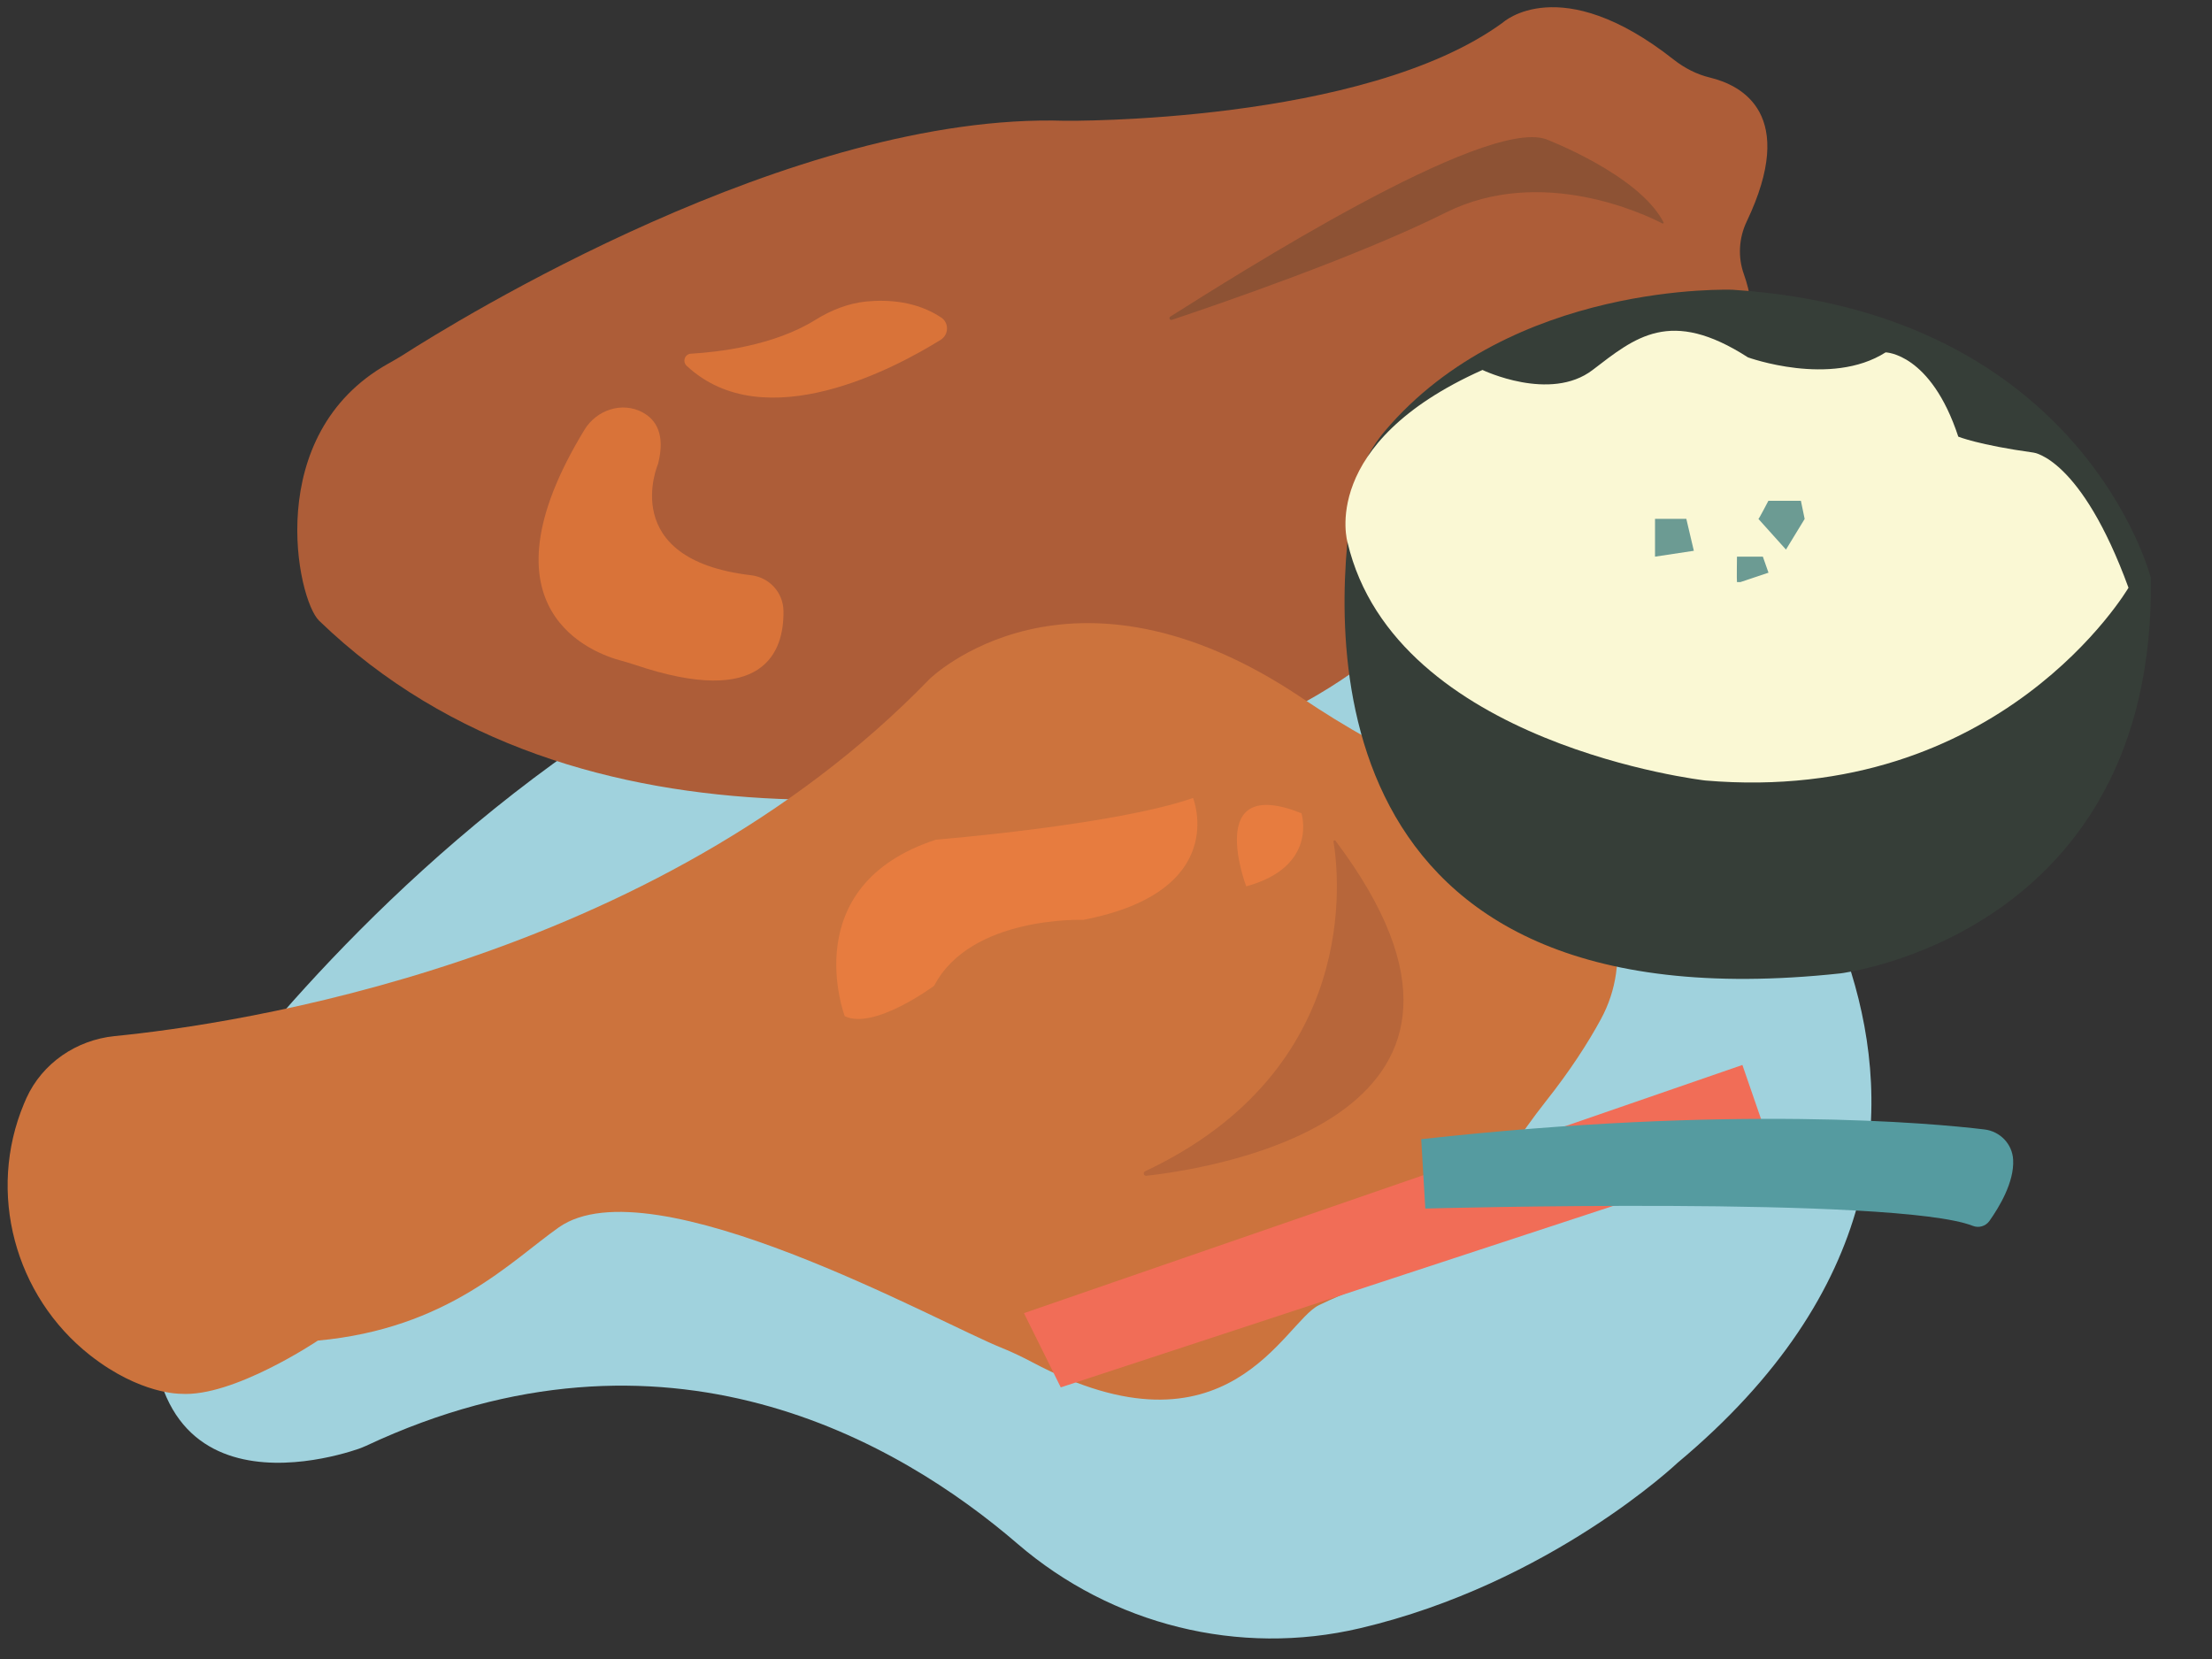 <svg width="20" height="15" viewBox="0 0 20 15" fill="none" xmlns="http://www.w3.org/2000/svg">
<rect x="0" y="0" width="20" height="15" fill="#333333" stroke="none"/>
<path d="M3.242 13.1C2.928 13.207 0.883 13.807 1.48 10.968C1.572 10.533 1.766 10.125 2.041 9.776C3.495 7.927 8.862 2.078 15.507 6.701C15.507 6.701 18.903 10.106 15.168 13.226C15.168 13.226 14.016 14.318 12.296 14.722C11.202 14.979 10.053 14.692 9.201 13.959C8.129 13.036 6.022 11.801 3.311 13.072C3.288 13.082 3.265 13.092 3.242 13.1Z" fill="#A0D2DD"/>
<path d="M2.885 5.612C2.686 5.42 2.369 3.929 3.508 3.289C3.554 3.263 3.599 3.238 3.643 3.21C4.108 2.912 7.172 1.013 9.63 1.092C9.63 1.092 12.331 1.122 13.588 0.204C13.588 0.204 14.104 -0.272 15.133 0.539C15.231 0.616 15.342 0.673 15.463 0.702C15.747 0.771 16.257 1.031 15.792 2.005C15.722 2.153 15.712 2.324 15.767 2.478C15.875 2.781 15.956 3.351 15.404 3.94C15.277 4.076 15.186 4.242 15.135 4.422C15.025 4.818 14.7 5.483 13.775 5.406C13.386 5.373 12.992 5.479 12.685 5.722C12.664 5.739 12.642 5.756 12.621 5.774C12.116 6.208 11.533 6.541 10.893 6.721C8.946 7.267 5.238 7.884 2.885 5.612Z" fill="#AD5D38"/>
<path d="M6.247 3.198C6.487 3.184 6.993 3.128 7.371 2.893C7.512 2.805 7.667 2.743 7.832 2.726C8.03 2.707 8.287 2.723 8.51 2.871C8.582 2.919 8.579 3.026 8.506 3.072C8.103 3.323 6.914 3.965 6.209 3.308C6.168 3.27 6.191 3.201 6.247 3.198Z" fill="#D97339"/>
<path d="M5.285 3.885C5.394 3.706 5.625 3.629 5.809 3.728C5.931 3.793 6.018 3.927 5.95 4.194C5.95 4.194 5.575 5.058 6.79 5.201C6.957 5.22 7.083 5.359 7.084 5.527C7.088 5.893 6.908 6.406 5.738 6.01C5.7 5.997 5.661 5.986 5.622 5.975C5.375 5.911 4.284 5.526 5.285 3.885Z" fill="#D97339"/>
<path d="M10.595 2.892C10.577 2.898 10.565 2.873 10.581 2.863C11.178 2.487 13.412 1.065 13.977 1.258C13.977 1.258 14.819 1.578 15.041 2.01C15.044 2.017 15.037 2.024 15.03 2.02C14.88 1.942 13.937 1.489 13.07 1.923C12.285 2.316 11.006 2.755 10.595 2.892Z" fill="#8D5234"/>
<path d="M0.217 9.979C0.224 9.961 0.231 9.945 0.239 9.928C0.383 9.612 0.691 9.403 1.036 9.368C2.103 9.263 5.912 8.715 8.403 6.141C8.403 6.141 9.667 4.893 11.775 6.313C12.162 6.574 12.57 6.802 12.994 6.997C13.357 7.165 13.798 7.396 14.147 7.664C14.623 8.03 14.762 8.688 14.474 9.216C14.361 9.424 14.201 9.675 13.975 9.96C13.741 10.257 13.538 10.576 13.35 10.904C13.223 11.124 12.937 11.412 12.296 11.643C12.17 11.689 12.046 11.742 11.925 11.801C11.608 11.954 11.104 13.257 9.334 12.317C9.245 12.27 9.154 12.226 9.06 12.188C8.487 11.96 5.892 10.508 5.053 11.097C4.617 11.404 4.051 12.012 2.874 12.121C2.874 12.121 2.108 12.636 1.633 12.602C1.633 12.602 1.267 12.609 0.815 12.254C0.132 11.717 -0.119 10.781 0.217 9.979Z" fill="#CC733D"/>
<path d="M7.638 9.188C7.638 9.188 7.189 8.008 8.462 7.592C8.462 7.592 10.081 7.461 10.787 7.215C10.787 7.215 11.129 8.06 9.794 8.317C9.794 8.317 8.776 8.279 8.447 8.912C8.447 8.912 7.905 9.316 7.638 9.188Z" fill="#E77C3F"/>
<path d="M11.268 8.014C11.268 8.014 10.88 6.998 11.767 7.353C11.767 7.353 11.922 7.835 11.268 8.014Z" fill="#E77C3F"/>
<path d="M12.057 7.61C12.106 7.906 12.313 9.667 10.354 10.59C10.332 10.6 10.341 10.634 10.365 10.631C11.029 10.556 13.94 10.079 12.075 7.602C12.069 7.594 12.055 7.599 12.057 7.61Z" fill="#B7663A"/>
<path d="M9.258 11.873L9.591 12.544L16.03 10.429L15.754 9.629L9.258 11.873Z" fill="#F16D57"/>
<path d="M12.85 10.3L12.887 10.927C12.887 10.927 17.148 10.812 17.838 11.084C17.892 11.105 17.953 11.087 17.987 11.04C18.074 10.917 18.213 10.69 18.202 10.486C18.195 10.344 18.084 10.229 17.943 10.212C17.47 10.155 15.669 9.988 12.85 10.3Z" fill="#559BA0"/>
<path d="M12.52 3.899C12.366 4.082 12.265 4.303 12.228 4.539C12.048 5.68 11.839 9.317 16.64 8.801C16.64 8.801 19.493 8.461 19.447 5.224C19.447 5.224 18.836 2.824 15.667 2.62C15.667 2.62 13.668 2.541 12.52 3.899Z" fill="#363E38"/>
<path d="M12.184 4.905C12.184 4.905 11.915 4.01 13.404 3.345C13.404 3.345 14.016 3.639 14.4 3.345C14.785 3.05 15.102 2.779 15.804 3.231C15.804 3.231 16.551 3.503 17.049 3.186C17.049 3.186 17.457 3.192 17.706 3.948C17.706 3.948 17.888 4.023 18.385 4.092C18.385 4.092 18.815 4.137 19.245 5.314C19.245 5.314 18.091 7.284 15.419 7.057C15.419 7.057 12.616 6.736 12.184 4.905Z" fill="#FAF8D4"/>
<path d="M14.964 5.033V4.691H15.247L15.315 4.98L14.964 5.033Z" fill="#6C9B93"/>
<path d="M15.705 5.263C15.702 5.246 15.705 5.033 15.705 5.033H15.939L15.99 5.178L15.736 5.263H15.705Z" fill="#6C9B93"/>
<path d="M15.899 4.692C15.904 4.692 15.989 4.528 15.989 4.528H16.283L16.317 4.692L16.148 4.969L15.899 4.692Z" fill="#6C9B93"/>
</svg>
